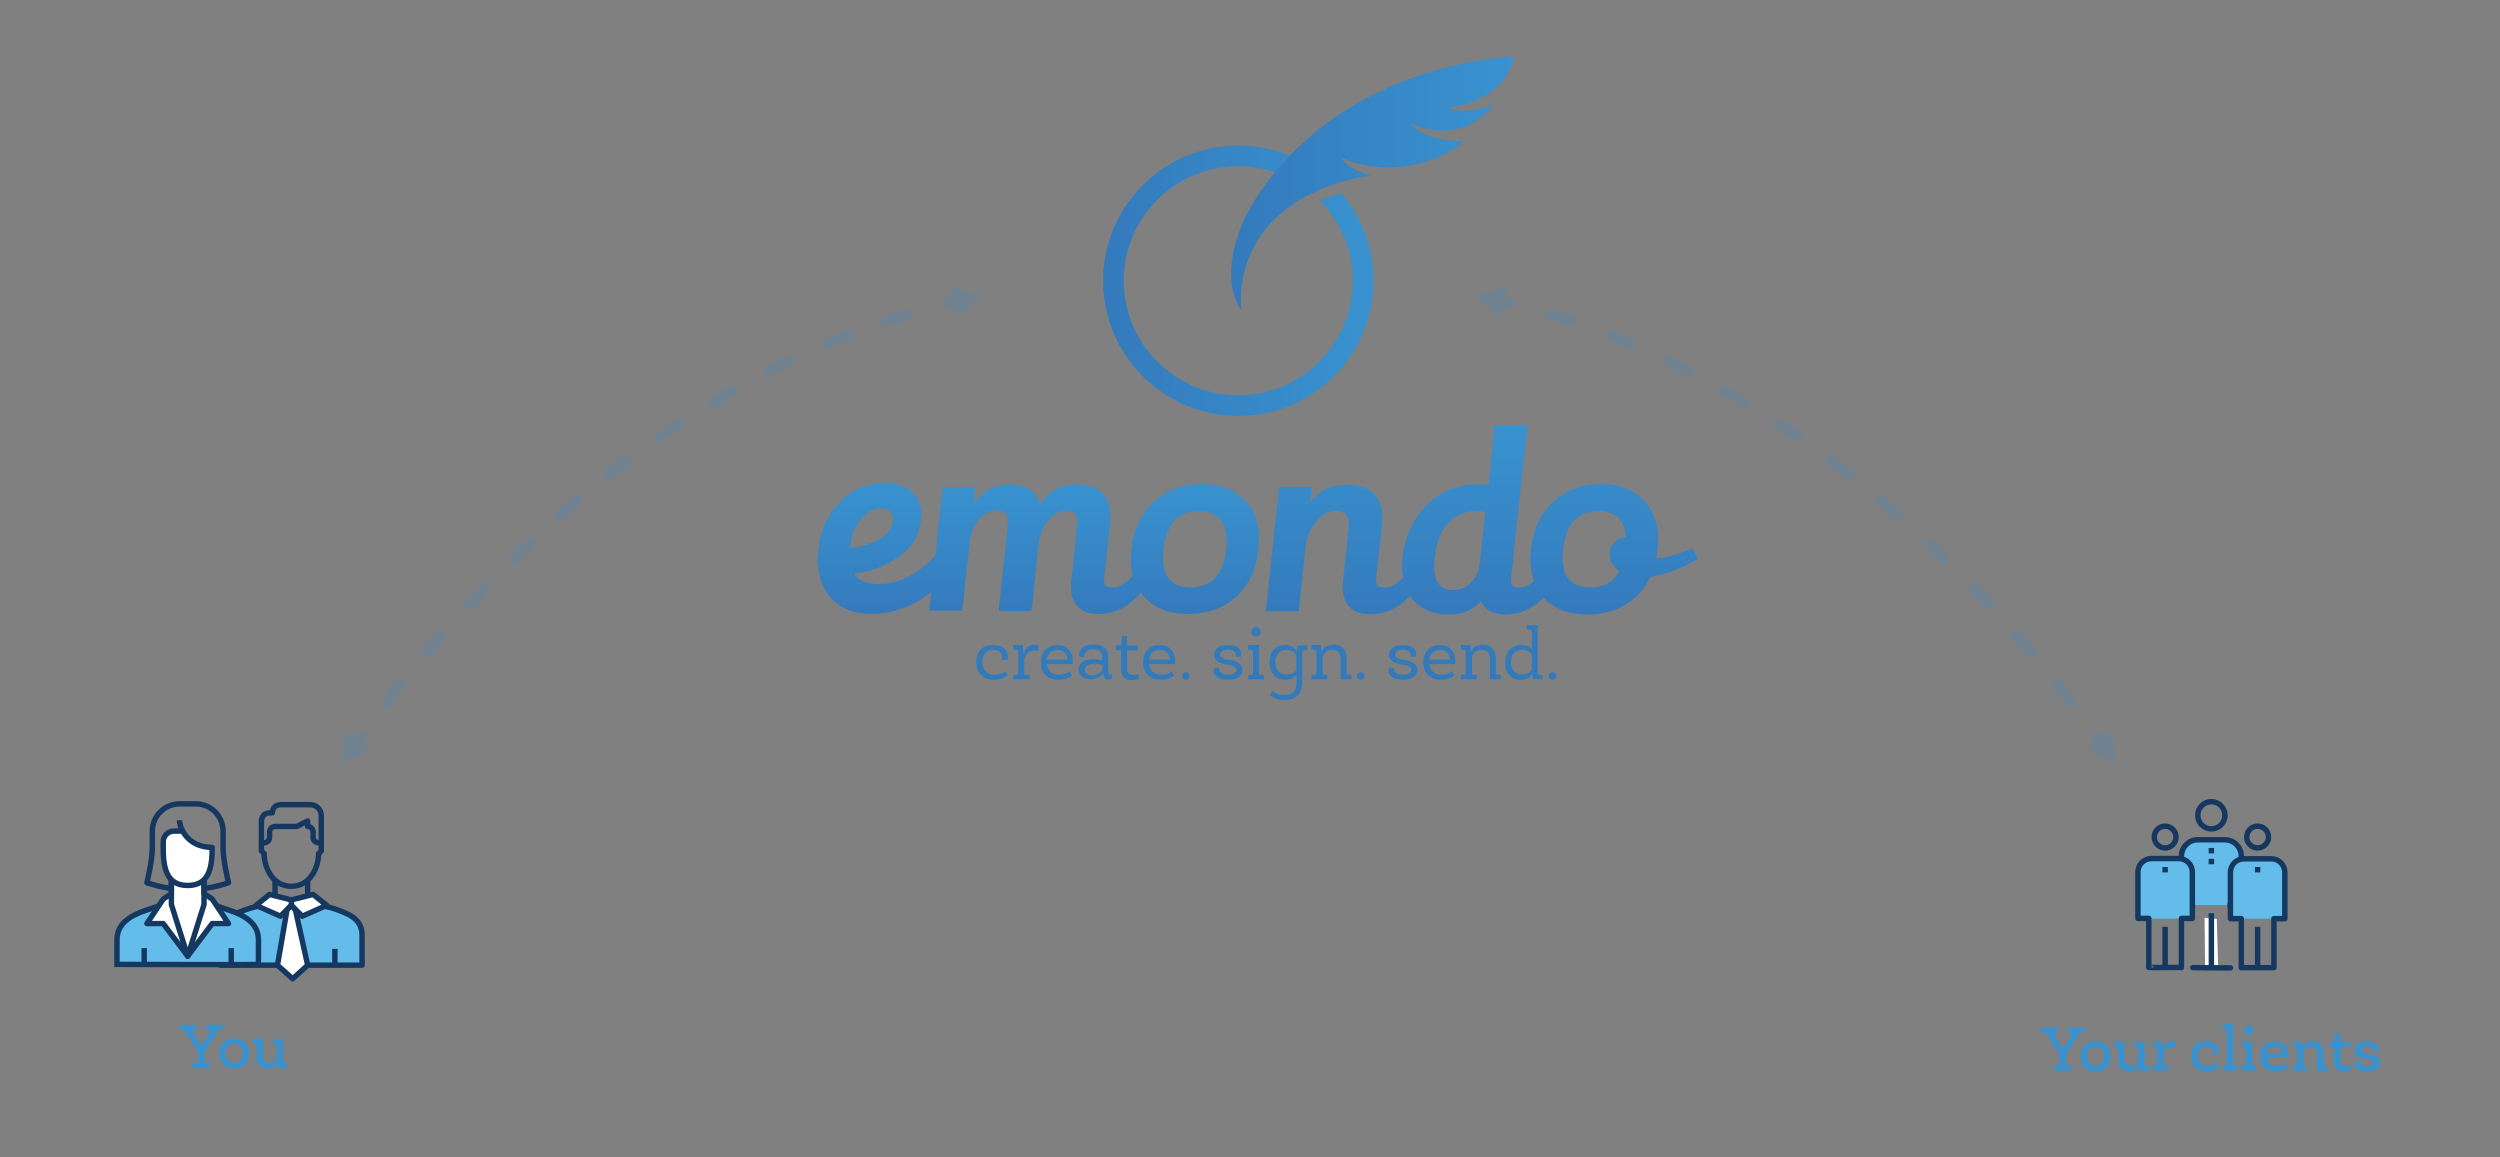 <svg xmlns="http://www.w3.org/2000/svg" viewBox="0 0 919 425.4"><rect x="0" y="0" width="919" height="425.4" fill="#808080" stroke="none"/><g opacity=".2"><path d="M130.7 273.6c.8-1.1 1.5-2.2 2.3-3.2" fill="none" stroke="#3993D0" stroke-width="4" stroke-linecap="round" stroke-linejoin="round"/><path d="M142.2 258.1c25.2-32.7 60.2-70.7 105.5-101 34.6-23.2 66.6-36.2 93.3-43.7" fill="none" stroke="#3993D0" stroke-width="4" stroke-linecap="round" stroke-linejoin="round" stroke-dasharray="8.153,15.286"/><path d="M348.5 111.5c1.3-.3 2.6-.6 3.9-1" fill="none" stroke="#3993D0" stroke-width="4" stroke-linecap="round" stroke-linejoin="round"/><path fill="#3993D0" d="M136.7 275.7l-10.9 5 1.2-12m225-151.9l8.8-8.1-11.5-3.6"/></g><g opacity=".2"><path d="M772.8 273.6c-.8-1.1-1.5-2.2-2.3-3.2" fill="none" stroke="#3993D0" stroke-width="4" stroke-linecap="round" stroke-linejoin="round"/><path d="M761.3 258.1c-25.2-32.7-60.2-70.7-105.5-101-34.6-23.2-66.6-36.2-93.3-43.7" fill="none" stroke="#3993D0" stroke-width="4" stroke-linecap="round" stroke-linejoin="round" stroke-dasharray="8.153,15.286"/><path d="M555.1 111.5c-1.3-.3-2.6-.6-3.9-1" fill="none" stroke="#3993D0" stroke-width="4" stroke-linecap="round" stroke-linejoin="round"/><path fill="#3993D0" d="M776.6 268.7l1.2 12-10.9-5M554.2 105.1l-11.4 3.6 8.8 8.1"/></g><path fill="#FFF" d="M810.4 337.4l.2 18.4 4.8-.1-.5-17.9"/><path d="M835.9 355.7v-18h4v-17c0-2.8-2.2-5-5-5h-10c-2.8 0-5 2.2-5 5v17h4v18" fill="none"/><path d="M818.9 332.7h5v-18c0-3.3-2.7-6-6-6h-10c-3.3 0-6 2.7-6 6v18h5" fill="#63BCEA" stroke="#153860" stroke-miterlimit="10"/><path fill="none" d="M806.9 332.7h12v23h-12z"/><circle cx="812.9" cy="299.7" r="5" fill="none" stroke="#153860" stroke-miterlimit="10"/><path fill="none" stroke="#153860" stroke-width="2" stroke-linejoin="round" stroke-miterlimit="10" d="M812.9 355.7v-20"/><circle cx="812.9" cy="299.7" r="5" fill="none" stroke="#153860" stroke-width="2" stroke-linejoin="round" stroke-miterlimit="10"/><path d="M818.9 332.7h5v-18c0-3.3-2.7-6-6-6h-10c-3.3 0-6 2.7-6 6v18h5" fill="none" stroke="#153860" stroke-width="2" stroke-linejoin="round" stroke-miterlimit="10"/><path d="M801.9 355.7v-18h4v-17c0-2.8-2.2-5-5-5h-10c-2.8 0-5 2.2-5 5v17h4v18" fill="none"/><path d="M805.9 337.7v-17c0-2.8-2.2-5-5-5h-10c-2.8 0-5 2.2-5 5v17h20zm34 0v-17c0-2.8-2.2-5-5-5h-10c-2.8 0-5 2.2-5 5v17h20z" fill="#63BCEA"/><circle cx="795.9" cy="307.7" r="4" fill="none" stroke="#153860" stroke-miterlimit="10"/><path fill="none" stroke="#153860" stroke-width="2" stroke-linejoin="round" stroke-miterlimit="10" d="M795.9 355.7v-15"/><circle cx="795.9" cy="307.7" r="4" fill="none" stroke="#153860" stroke-width="2" stroke-linejoin="round" stroke-miterlimit="10"/><path d="M823.9 355.7h12v-18h4v-17c0-2.8-2.2-5-5-5h-10c-2.8 0-5 2.2-5 5v17h4v18m-17.8 0c4.6 0 9.3.1 13.8.1m-18-.2v-18h4v-17c0-2.8-2.2-5-5-5h-10c-2.8 0-5 2.2-5 5v17h4v18c0 .1 5.2.1 12 0m0 .1v-.1" fill="none" stroke="#153860" stroke-width="2" stroke-linecap="round" stroke-linejoin="round" stroke-miterlimit="10"/><circle cx="829.9" cy="307.7" r="4" fill="none" stroke="#153860" stroke-miterlimit="10"/><path fill="none" stroke="#153860" stroke-width="2" stroke-linejoin="round" stroke-miterlimit="10" d="M829.9 355.7v-15"/><circle cx="829.9" cy="307.7" r="4" fill="none" stroke="#153860" stroke-width="2" stroke-linejoin="round" stroke-miterlimit="10"/><path fill="none" stroke="#153860" stroke-width="2" stroke-linejoin="round" stroke-miterlimit="10" d="M812.9 311.7v2m0 2v2m17 1v2m-34-2v2"/><path fill="none" d="M101.1 322.8h12v10h-12z"/><path d="M117.1 309.8c-1.1 0-2-.9-2-2v-2c0-1.1-.9-2-2-2v-2l-4 2h-8c-1.1 0-2 .9-2 2v2c0 1.1-.9 2-2 2h-1v3l1.2 3c.7 4.7 3.7 10 9.8 10s9.2-5.3 9.8-10l1.2-3v-3h-1z" fill="none" stroke="#153860" stroke-miterlimit="10"/><path d="M81.1 354.8v-11c0-6.1 5-8 11-10l4-1h22l4 1c6 2 11 3.9 11 10v11h-52z" fill="#63BCEA"/><path d="M96.1 332.8l-4 1c-6 2-11 3.9-11 10v11h52v-11c0-6.1-5-8-11-10l-4-1m-27 16v6m32-6v6m-22-26v-5m12 5v-5m-17-14v-8c0-1.7 1.3-3 3-3h1c0-1.7 1.3-3 3-3h11c2.2 0 4 1.8 4 4v10h-1c-1.1 0-2-.9-2-2v-2c0-1.1-.9-2-2-2v-2l-4 2h-8c-1.1 0-2 .9-2 2v2c0 1.1-.9 2-2 2h-1z" fill="none" stroke="#153860" stroke-width="2" stroke-linejoin="round" stroke-miterlimit="10"/><path d="M118.1 309.8v3l-1 1c0 5-3 12-10 12s-10-7-10-12l-1-1v-3" fill="none" stroke="#153860" stroke-width="2" stroke-linejoin="round" stroke-miterlimit="10"/><path fill="#FFF" d="M103.1 336.8l-9-4 5-4 8 2v2m4 4l9-4-5-4-8 2v2"/><path fill="none" stroke="#153860" stroke-width="2" stroke-linejoin="round" stroke-miterlimit="10" d="M103.1 336.8l-9-4 5-4 8 2v2zm8 0l9-4-5-4-8 2v2z"/><path fill="#FFF" stroke="#153860" stroke-width="2" stroke-linejoin="round" stroke-miterlimit="10" d="M105.5 334.5l-3.5 20.3 5.6 5 5.5-5-4.5-20.3-1.5-1.7z"/><path d="M95 354.5v-9c0-6.1-5-9-11-11l-6-2H60l-6 2c-6 2-11 4.9-11 11v9" fill="#63BCEA" stroke="#153860" stroke-miterlimit="10"/><path d="M60 332.5l-6 2c-6 2-11 4.9-11 11v9s51.8.2 52 0v-9c0-6.1-5-9-11-11l-6-2" fill="none" stroke="#153860" stroke-width="2" stroke-miterlimit="10"/><path fill="#FFF" stroke="#153860" stroke-width="2" stroke-linejoin="round" stroke-miterlimit="10" d="M75 328.5l3 2 6 9h-6l-9 12-9-12h-6l6-9 3-2v-5h12z"/><path fill="none" stroke="#153860" stroke-width="2" stroke-linejoin="round" stroke-miterlimit="10" d="M53 348.5v6m32-6v6"/><path d="M66 301.5c0 3 3 10 12 10 0 7.2-1 14-9 14s-9-6.8-9-14v-2c0-2.2 1.8-4 4-4h3" fill="#FFF"/><path d="M66 301.5c0 3 3 10 12 10 0 7.2-1 14-9 14s-9-6.8-9-14v-2c0-2.2 1.8-4 4-4h3" fill="none" stroke="#153860" stroke-width="2" stroke-linejoin="round" stroke-miterlimit="10"/><path d="M63 326.5c-3 0-9-2-9-2s2-8 2-13v-6c0-5.5 4.5-10 10-10h6c5.5 0 10 4.5 10 10v6c0 5 2 13 2 13s-6 2-9 2" fill="none" stroke="#153860" stroke-width="2" stroke-linejoin="round" stroke-miterlimit="10"/><path fill="none" stroke="#153860" stroke-width="2" stroke-linejoin="round" stroke-miterlimit="10" d="M63 323.5v9l6 19 6-19v-9"/><path d="M75.3 390.6l2 .2v1.7h-6.5v-1.7l2-.2v-4l-5-7.9-1.8-.3v-1.7h6.4v1.7l-1.8.3 3.3 5.8h.2l3.4-5.8-1.8-.3v-1.7H82v1.7l-1.8.3-5 7.9v4zm10.8 2.1c-3.3 0-5.5-1.9-5.5-5.5s2.3-5.5 5.5-5.5 5.5 1.9 5.5 5.5-2.2 5.5-5.5 5.5zm3.1-5.6c0-2.4-1.5-3.5-3.1-3.5s-3.2 1.1-3.2 3.5 1.4 3.6 3.2 3.6c1.7 0 3.1-1.1 3.1-3.6zm12.8 3.4s-.6 2.2-3.7 2.2c-2.8 0-4-1.8-4-4.2v-4.8l-1.5-.2v-1.7h3.9v6.3c0 1.6.6 2.6 2.4 2.6 1.9 0 2.5-1.5 2.6-1.8v-5.1l-1.4-.2v-1.7h3.8v8.8l1.5.2v1.7h-3.3l-.3-2.1zm657.6 1.1l2 .2v1.7h-6.5v-1.7l2-.2v-4l-5-7.9-1.8-.3v-1.7h6.4v1.7l-1.8.3 3.3 5.8h.2l3.4-5.8-1.8-.3v-1.7h6.3v1.7l-1.8.3-5 7.9v4zm10.7 2.2c-3.3 0-5.5-1.9-5.5-5.5s2.3-5.5 5.5-5.5 5.5 1.9 5.5 5.5-2.2 5.5-5.5 5.5zm3.1-5.6c0-2.4-1.5-3.5-3.1-3.5s-3.2 1.1-3.2 3.5 1.4 3.6 3.2 3.6c1.7 0 3.1-1.2 3.1-3.6zm12.9 3.4s-.6 2.2-3.7 2.2c-2.8 0-4-1.8-4-4.2v-4.8l-1.5-.2v-1.7h3.9v6.3c0 1.6.6 2.6 2.4 2.6 1.9 0 2.5-1.5 2.6-1.8v-5.1l-1.4-.2V383h3.8v8.8l1.5.2v1.7h-3.3l-.3-2.1zm13.4-6.6c-.2 0-.6-.2-1.2-.2-2.6 0-3.2 2.7-3.2 2.7v4l1.8.2v1.8h-5.7v-1.7l1.5-.2v-6.8l-1.5-.2v-1.7h3.3l.3 2.7h.1s.6-2.9 3.6-2.9c.5 0 1 .1 1.1.1v2.2zm13.7 2.6s.1-.2.1-.7c0-1.4-.8-2.2-2.5-2.2-1.9 0-3.1.9-3.1 3.5 0 2.4 1.5 3.6 3.4 3.6 2.4 0 3.4-1.1 3.4-1.1l.8 1.7s-1.3 1.4-4.4 1.4c-3.4 0-5.6-1.9-5.6-5.5 0-3.7 2.1-5.5 5.5-5.5s4.6 2 4.6 3.8c0 .5-.2.9-.2.9l-2 .1zm7.6 4l1.4.2v1.7h-5.3v-1.7l1.5-.2v-13.2l-1.5-.2v-1.7h3.9v15.1zm6.9 0l1.4.2v1.7H824v-1.7l1.5-.2v-6.8l-1.5-.2v-1.7h3.9v8.7zm-1.3-11.2c-1 0-1.7-.8-1.7-1.7s.8-1.7 1.7-1.7c.9 0 1.7.8 1.7 1.7s-.7 1.7-1.7 1.7zm6.6 8.4c.2 2 1.7 3 3.5 3 2.3 0 3.3-1.1 3.3-1.1l.9 1.7s-1.3 1.4-4.5 1.4-5.5-1.9-5.5-5.5 2.3-5.5 5.5-5.5c3.1 0 4.8 2.4 4.8 4.9 0 .8-.1 1.2-.1 1.2h-7.9zm0-1.5h5.7c0-1.9-1.3-2.7-2.6-2.7-1.6 0-2.9 1-3.1 2.7zm13.2-2.5c.1 0 .7-2.1 3.7-2.1 2.8 0 4 1.8 4 4.2v4.8l1.5.2v1.7h-3.9v-6.3c0-1.6-.7-2.6-2.4-2.6-2.1 0-2.6 1.7-2.6 1.9v5l1.4.2v1.7h-5.3v-1.7l1.5-.2v-6.8l-1.5-.2v-1.7h3.3l.3 1.9zm14-4.9v3h3.4v1.9h-3.4v4.9c0 1.4.6 2.1 1.7 2.1 1.3 0 1.9-.3 1.9-.3v2s-1 .4-2.4.4c-2.4 0-3.6-1.3-3.6-4v-5.1h-1.6v-1.9h1.6l.4-3h2zm5 10.9c0-.4.1-.7.1-.7l2.1-.2s-.1.2-.1.4c0 1 .8 1.7 2.5 1.7s2.4-.6 2.4-1.4c0-.9-1.3-1.2-2.7-1.4-1.9-.3-4.1-.8-4.1-3.3 0-1.8 1.6-3.1 4.3-3.1 3.4 0 4.6 1.4 4.6 3 0 .5-.1.8-.1.8l-2.1.1s.1-.2.1-.6c0-1-.6-1.6-2.2-1.6-1.1 0-2.1.4-2.1 1.4 0 1.1 1.5 1.3 3 1.6 2 .4 3.8 1 3.8 3.2 0 1.7-1.3 3.1-4.7 3.1-3.7 0-4.8-1.5-4.8-3z" fill="#3993D0"/><path d="M368.3 242.6s.1-.3.1-.8c0-1.8-1-2.9-3.3-2.9-2.4 0-4 1.2-4 4.5 0 3.1 2 4.6 4.4 4.6 2.9 0 4-1.3 4-1.3l.8 1.6s-1.4 1.6-5 1.6c-3.8 0-6.4-2.3-6.4-6.4 0-4.3 2.4-6.4 6.3-6.4s5.3 2.2 5.3 4.5c0 .5-.2 1-.2 1h-2zm13.3-3.3c-.3-.1-.7-.2-1.4-.2-2.9 0-3.7 3.2-3.7 3.5v5.3l2.1.3v1.5h-6.1v-1.5l1.8-.3V239l-1.8-.3v-1.6h3.5l.2 3.2h.1s.6-3.3 4-3.3c.6 0 1.1.1 1.4.1v2.2zm12.7 4.8h-9.5c.3 2.7 2.2 3.9 4.4 3.9 2.9 0 4-1.3 4-1.3l.8 1.6s-1.5 1.6-5 1.6c-3.7 0-6.4-2.3-6.4-6.4 0-4.2 2.7-6.4 6.3-6.4 3.3 0 5.5 2.6 5.5 5.7.1.8-.1 1.3-.1 1.3zm-9.5-1.6h7.6c-.1-2.5-1.8-3.6-3.4-3.6-2.2 0-4 1.2-4.2 3.6zm24.2 7.1s-.3.2-1.4.2c-1.4 0-2-.9-2-2.2v-.1h-.1s-1 2.2-4.7 2.2c-2.6 0-4.3-1.6-4.3-3.6 0-2.5 2.2-3.8 5.7-3.8 1.8 0 3 .6 3 .6v-1.3c0-2-1.2-2.9-3.4-2.9-2.1 0-3.2 1-3.2 2.3 0 .4.1.6.1.6l-1.9-.1s-.1-.3-.1-.9c0-1.8 1.5-3.7 5.2-3.7 3.4 0 5.5 1.5 5.5 4.8v5.3c0 .6.3 1 .8 1 .4 0 .6-.1.6-.1v1.7zm-3.7-5s-1.2-.6-2.8-.6c-2.1 0-3.7.7-3.7 2.3 0 1.2 1.1 1.9 2.6 1.9 2.7 0 3.9-2 3.9-2v-1.6zm9-10.7v3.4h4v1.8h-4v6.4c0 1.7.7 2.6 2.1 2.6 1.4 0 2.2-.4 2.2-.4v1.9s-1 .4-2.6.4c-2.5 0-3.9-1.4-3.9-4.3V239h-1.9v-1.8h1.9l.4-3.4h1.8zm17.6 10.2h-9.5c.3 2.7 2.2 3.9 4.4 3.9 2.9 0 4-1.3 4-1.3l.8 1.6s-1.5 1.6-5 1.6c-3.7 0-6.4-2.3-6.4-6.4 0-4.2 2.7-6.4 6.3-6.4 3.3 0 5.5 2.6 5.5 5.7 0 .8-.1 1.3-.1 1.3zm-9.5-1.6h7.6c-.1-2.5-1.8-3.6-3.4-3.6-2.2 0-4 1.2-4.2 3.6zm13.5 7.4c-.8 0-1.4-.6-1.4-1.4 0-.8.7-1.4 1.4-1.4.8 0 1.4.7 1.4 1.4.1.7-.6 1.4-1.4 1.4zm10.2-3.5c0-.5.1-.8.1-.8l2-.2s-.1.2-.1.4c0 1.2 1 2.2 3.2 2.2s3.2-.7 3.2-1.8c0-1.2-1.6-1.6-3.4-1.9-2.2-.4-4.8-1-4.8-3.7 0-2.1 2-3.5 4.9-3.5 3.7 0 5.1 1.5 5.1 3.4 0 .6-.1.9-.1.9l-2 .1s.1-.3.1-.7c0-1.3-.9-2-3-2-1.4 0-2.8.5-2.8 1.8 0 1.4 1.7 1.7 3.6 2 2.4.5 4.6 1.2 4.6 3.7 0 2-1.5 3.6-5.3 3.6s-5.3-1.7-5.3-3.5zm16.8 1.5l1.7.3v1.5h-5.8v-1.5l1.8-.3V239l-1.8-.3v-1.6h4v10.8zm-1.2-13.9c-.9 0-1.7-.7-1.7-1.7 0-.9.7-1.7 1.7-1.7s1.7.7 1.7 1.7c.1.9-.7 1.7-1.7 1.7zm14.8 14.2c-.1 0-1.1 1.7-4.1 1.7-3.1 0-5.7-2.3-5.7-6.4 0-4.3 2.5-6.4 5.7-6.4 3 0 4.2 2.1 4.2 2.1h.1l.3-1.9h3.5v1.6l-1.8.3V251c0 4.6-2.9 6.4-6.6 6.4-3.7 0-5.3-2-5.3-2l1-1.5s1.1 1.6 4.3 1.6c2.5 0 4.5-1.2 4.5-4.6v-2.7zm0-1.8v-5.6c-.6-1.2-2.1-1.9-3.6-1.9-2.2 0-4.1 1.5-4.1 4.6 0 3.1 2.1 4.5 4 4.5 2.2 0 3.3-1.1 3.7-1.6zm9.7 1.5l1.7.2v1.6h-5.8v-1.5l1.8-.3V239l-1.8-.3v-1.6h3.5l.2 2.4h.1s.7-2.5 4.4-2.5c3.2 0 4.7 2.1 4.7 4.9v6l1.8.3v1.5h-4v-7.5c0-1.9-.8-3.3-3.1-3.3-2.9 0-3.5 2.6-3.5 2.6v6.4zm14 2c-.8 0-1.4-.6-1.4-1.4 0-.8.7-1.4 1.4-1.4.8 0 1.4.7 1.4 1.4.1.7-.6 1.4-1.4 1.4zm10.2-3.5c0-.5.1-.8.1-.8l2-.2s-.1.2-.1.4c0 1.2 1 2.2 3.2 2.2s3.2-.7 3.2-1.8c0-1.2-1.6-1.6-3.4-1.9-2.2-.4-4.8-1-4.8-3.7 0-2.1 2-3.5 4.9-3.5 3.7 0 5.1 1.5 5.1 3.4 0 .6-.1.9-.1.9l-2 .1s.1-.3.1-.7c0-1.3-.9-2-3-2-1.4 0-2.8.5-2.8 1.8 0 1.4 1.7 1.7 3.6 2 2.3.5 4.6 1.2 4.6 3.7 0 2-1.5 3.6-5.3 3.6s-5.3-1.7-5.3-3.5zm24.5-2.3h-9.5c.3 2.7 2.2 3.9 4.4 3.9 2.9 0 4-1.3 4-1.3l.8 1.6s-1.5 1.6-5 1.6c-3.7 0-6.4-2.3-6.4-6.4 0-4.2 2.7-6.4 6.3-6.4 3.3 0 5.5 2.6 5.5 5.7 0 .8-.1 1.3-.1 1.3zm-9.5-1.6h7.6c-.1-2.5-1.8-3.6-3.4-3.6-2.2 0-4 1.2-4.2 3.6zm15.7 5.4l1.7.2v1.6H537v-1.5l1.8-.3V239l-1.8-.3v-1.6h3.5l.2 2.4h.1s.7-2.5 4.4-2.5c3.2 0 4.7 2.1 4.7 4.9v6l1.8.3v1.5h-4v-7.5c0-1.9-.8-3.3-3.1-3.3-2.9 0-3.5 2.6-3.5 2.6v6.4zm22-9.2c.1 0 0-.8 0-.9v-6.2l-1.9-.3v-1.5h4.1v18.1l1.8.3v1.5h-3.5l-.3-1.8h-.1s-1.2 2-4.2 2c-3.3 0-5.7-2.2-5.7-6.4 0-4.1 2.6-6.4 5.7-6.4 3.2-.1 4.1 1.6 4.1 1.6zm0 7.4v-5.6c-.4-.5-1.4-1.7-3.6-1.7-2 0-4.1 1.4-4.1 4.5s1.9 4.6 4.1 4.6c1.5.1 3-.6 3.6-1.8zm7.6 3.8c-.8 0-1.4-.6-1.4-1.4 0-.8.7-1.4 1.4-1.4.8 0 1.4.7 1.4 1.4.1.7-.6 1.4-1.4 1.4z" fill="#337ABB"/><linearGradient id="a" gradientUnits="userSpaceOnUse" x1="544.79" y1="202.494" x2="544.79" y2="272.036" gradientTransform="matrix(1 0 0 -1 0 428.298)"><stop offset="0" stop-color="#347ABC"/><stop offset="1" stop-color="#3993D0"/></linearGradient><path d="M622.2 201.6c-5.9 2.5-10.2 3.5-13.4 3.7.2-1.1.4-2.2.5-3.3.8-7.4-.8-13.3-4.6-17.6-3.9-4.3-9.2-6.5-16.1-6.5-6.9 0-12.8 2.2-17.5 6.5-4.8 4.3-7.6 10.2-8.3 17.6-.5 4.5-.1 8.4 1.1 11.7-1.9 1.5-3.7 2.3-5.4 2.3-2.3 0-3.3-1.2-3-3.6l6-56.2h-12l-2.3 22c-1.6-.1-2.9-.2-3.9-.2-7.5 0-13.8 2.6-18.9 7.7-5 5.1-8 11.5-8.8 19.2-.3 2.7-.2 5.2.2 7.5-.5.4-1 .9-1.5 1.3-1.9 1.5-3.7 2.3-5.4 2.3-1.2 0-2-.3-2.5-.8s-.7-1.5-.5-2.8l2.1-19.5c.5-4.7-.3-8.3-2.5-10.9-2.1-2.6-5.7-3.8-10.6-3.8-5.8 0-10.2 2.2-13.2 6.7l.6-5.8h-12.1l-4.9 45.6h12.1l2.6-24.3c.3-2.9 1.5-5.8 3.7-8.5 2.1-2.8 4.7-4.1 7.6-4.1 1.4 0 2.6.5 3.5 1.5s1.2 2.6 1 4.7l-2.1 19.6c-.4 3.9.2 6.9 1.9 9 1.7 2.2 4.5 3.2 8.3 3.2 1.8 0 3.5-.3 5.2-.8 1.7-.5 3.1-1.2 4.2-1.8 1.1-.7 2.1-1.4 3.1-2.3s1.6-1.4 1.9-1.8l.1-.1c.2.4.5.7.7 1.1 3 3.8 7.5 5.8 13.5 5.8 5 0 8.9-1.6 11.8-4.8 1.6 3.2 4.7 4.8 9.1 4.8 1.8 0 3.5-.3 5.2-.8s3.1-1.2 4.2-1.8c1.1-.7 2.1-1.4 3.1-2.3.6-.6 1.1-1 1.4-1.3 3.8 4.1 9.2 6.2 16.1 6.2 7 0 12.9-2.1 17.6-6.3 2.4-2.1 4.2-4.6 5.6-7.6 6-.8 12.5-3.5 17.4-6.6l-1.9-3.8zm-78.1 4.3c-.2 3.4-1.3 6-3.1 8s-4.2 3-7 3c-5.3 0-7.5-4-6.6-12 .6-5.7 2.3-10 5.1-12.8 2.8-2.8 6.1-4.2 10-4.2 1.2 0 2.4.1 3.5.3l-1.9 17.7zm50.7 3.7c.2.1.3.2.5.4-2.2 3.9-5.7 5.9-10.7 5.9-7.7 0-11-4.6-10-13.9 1-9.4 5.3-14.1 13-14.1 6.3 0 9.7 3.2 10.1 9.5-1.8.1-3.5.9-4.6 2.4-1.9 2.4-2.2 6.7 1.7 9.8z" fill="url(#a)"/><linearGradient id="b" gradientUnits="userSpaceOnUse" x1="381.625" y1="202.455" x2="381.625" y2="250.501" gradientTransform="matrix(1 0 0 -1 0 428.298)"><stop offset="0" stop-color="#347ABC"/><stop offset="1" stop-color="#3993D0"/></linearGradient><path d="M441.7 177.9c-6.9 0-12.8 2.2-17.5 6.5s-7.6 10.2-8.3 17.6c-.4 3.6-.2 6.9.5 9.8-.6.7-1.3 1.3-2.1 1.9-1.9 1.5-3.7 2.3-5.4 2.3-1.2 0-2-.3-2.5-.8s-.7-1.5-.5-2.8l2.1-19.9c1-9.6-3.2-14.4-12.6-14.4-5.3 0-9.7 2.4-13.2 7.2-1.3-4.8-5.1-7.2-11.5-7.2-5.3 0-9.5 2.4-12.8 7.2l.7-6.3h-12.1l-2.7 25.3c-.7.8-1.6 1.6-2.8 2.7-1.4 1.2-2.9 2.4-4.6 3.5s-3.7 2.2-6 3c-2.3.8-4.7 1.2-7 1.2-4.6 0-7.8-1.2-9.4-3.7 3-.5 5.9-1.2 8.5-2.2 2.6-1 5.2-2.3 7.5-3.8 2.4-1.6 4.3-3.5 5.8-5.9 1.5-2.4 2.4-5 2.8-7.9.4-4-.5-7.3-2.8-9.8-2.3-2.5-5.8-3.8-10.5-3.8-6.5 0-12.1 2.3-16.6 7-4.5 4.7-7.2 10.5-7.9 17.5-.8 7.1.6 12.8 4.1 17.1s8.7 6.5 15.7 6.5c2.5 0 5-.3 7.5-1 2.6-.7 4.7-1.4 6.4-2.2 1.7-.8 3.4-1.7 4.9-2.8 1.4-1 2.4-1.6 2.9-2.1l-.7 6.9h12.1l2.7-24.9c.2-1.6.6-3.3 1.2-5 .7-1.7 1.8-3.3 3.4-4.8 1.6-1.5 3.5-2.2 5.6-2.2 1.4 0 2.4.4 3.1 1.3s.9 2.4.7 4.6l-3.3 31.1h12.1l2.6-24.6c.2-1.6.6-3.4 1.3-5.1.7-1.8 1.8-3.4 3.5-4.9 1.6-1.5 3.5-2.3 5.7-2.3 2.9 0 4.1 2 3.6 5.9l-2.1 19.9c-.4 3.9.2 6.9 1.9 9 1.7 2.2 4.5 3.2 8.3 3.2 1.8 0 3.5-.3 5.2-.8s3.1-1.2 4.2-1.8c1.1-.7 2.1-1.4 3.1-2.3s1.6-1.4 1.9-1.8c.3-.4.5-.6.7-.8l.1-.6c.4.6.9 1.2 1.4 1.8 3.8 4.2 9.2 6.3 16.2 6.3s12.9-2.1 17.6-6.3c4.7-4.2 7.4-10.1 8.2-17.5.8-7.4-.8-13.3-4.6-17.6-4-4.2-9.4-6.4-16.3-6.4zm-129.1 22.8c.5-5 1.8-7.2 4-9.9s4.6-4 7.4-4c1.4 0 2.5.4 3.3 1.2s1.3 2.1.9 3.7c-.9 3.5-2.6 5.1-4.2 6.1-2.9 1.9-7.1 3-11.5 3.7l.1-.8zm138.1 1.3c-1 9.2-5.3 13.9-13 13.9s-11-4.6-10-13.9c1-9.4 5.3-14.1 13-14.1s11 4.7 10 14.1z" fill="url(#b)"/><linearGradient id="c" gradientUnits="userSpaceOnUse" x1="405.45" y1="325.121" x2="504.905" y2="325.121" gradientTransform="matrix(1 0 0 -1 0 428.298)"><stop offset="0" stop-color="#347ABC"/><stop offset="1" stop-color="#3993D0"/></linearGradient><path d="M497.3 103.2c0 23.2-18.9 42.1-42.1 42.1-23.2 0-42.1-18.9-42.1-42.1 0-23.2 18.9-42.1 42.1-42.1 5.7 0 11.2 1.2 16.2 3.2 1.8-2 3.7-4 5.6-5.8-6.6-3.2-14-5-21.8-5-27.4 0-49.7 22.3-49.7 49.7s22.3 49.7 49.7 49.7c27.4 0 49.7-22.3 49.7-49.7 0-12.3-4.5-23.5-11.9-32.2-2.8.8-5.4 1.8-7.8 2.8 7.5 7.6 12.1 17.9 12.1 29.4z" fill="url(#c)"/><linearGradient id="d" gradientUnits="userSpaceOnUse" x1="452.428" y1="360.773" x2="556.276" y2="360.773" gradientTransform="matrix(1 0 0 -1 0 428.298)"><stop offset="0" stop-color="#347ABC"/><stop offset="1" stop-color="#3993D0"/></linearGradient><path d="M518.7 45.5s18.4 9.1 30.5-7.4c-1.9 1.8-12.6 4-17.3 1.5 0 0 12.5-1 19.6-8.9 4.5-5 4.9-9.9 4.9-9.9s-51.3 1.3-85.1 39.5c-11.4 12.9-17.9 25.4-18.7 38.5-.6 9.6 3.8 15.5 3.8 15.5s-6.7-40.2 47.4-49.9c-4.6-.9-9.7-4.2-10.5-6.3 20.1 8.5 39.5-.7 44.9-6.4-3.2.9-16.8-1.4-19.5-6.2z" fill="url(#d)"/></svg>